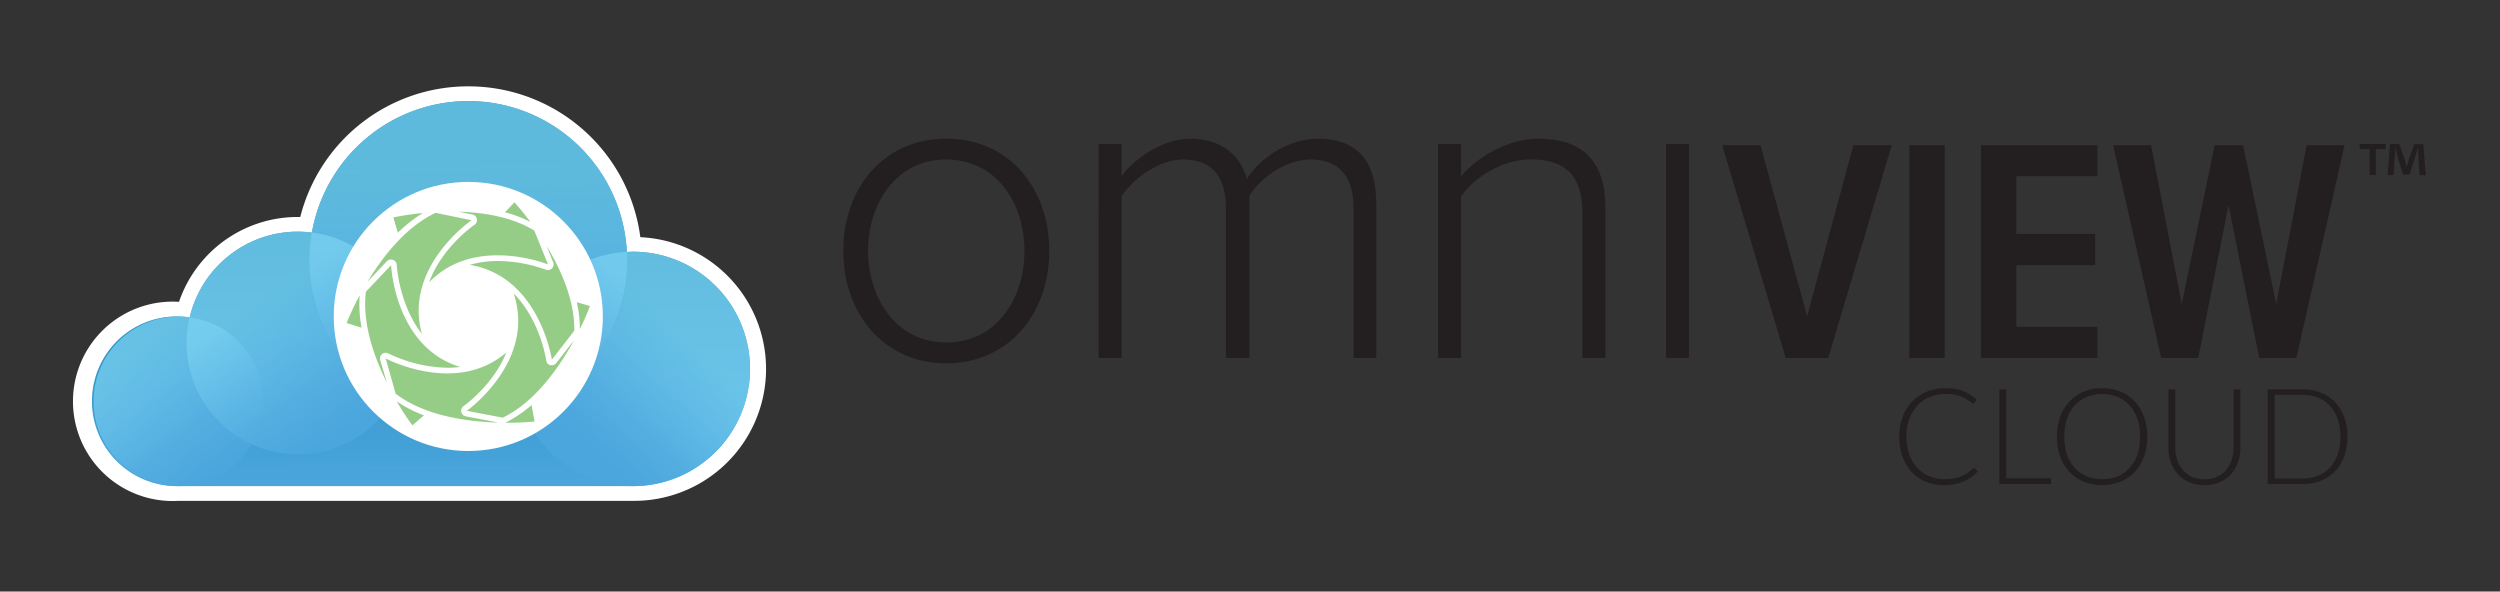<svg id="Layer_1" data-name="Layer 1" xmlns="http://www.w3.org/2000/svg" xmlns:xlink="http://www.w3.org/1999/xlink" viewBox="0 0 652 154.28"><rect x="0" y="0" width="652" height="154.28" fill="#333333" stroke="none"/><defs><style>.cls-1{fill:url(#linear-gradient);}.cls-2{fill:#fff;}.cls-3{fill:url(#linear-gradient-2);}.cls-4{fill:url(#linear-gradient-3);}.cls-5{fill:url(#linear-gradient-4);}.cls-6{fill:url(#linear-gradient-5);}.cls-7{fill:#95cd87;}.cls-8{fill:#231f20;}</style><linearGradient id="linear-gradient" x1="109.74" y1="28.37" x2="110.1" y2="128.05" gradientUnits="userSpaceOnUse"><stop offset="0.23" stop-color="#008ac2" stop-opacity="0.75"/><stop offset="0.27" stop-color="#068cc4" stop-opacity="0.77"/><stop offset="0.59" stop-color="#2b9ad2" stop-opacity="0.89"/><stop offset="0.84" stop-color="#42a3da" stop-opacity="0.97"/><stop offset="1" stop-color="#4ba6dd"/></linearGradient><linearGradient id="linear-gradient-2" x1="121.16" y1="29.99" x2="122.9" y2="97.56" gradientUnits="userSpaceOnUse"><stop offset="0.2" stop-color="#7ad2f1" stop-opacity="0.75"/><stop offset="0.32" stop-color="#70c9ed" stop-opacity="0.8"/><stop offset="0.74" stop-color="#55afe1" stop-opacity="0.95"/><stop offset="1" stop-color="#4ba6dd"/></linearGradient><linearGradient id="linear-gradient-3" x1="181.94" y1="77.95" x2="150.3" y2="112.14" xlink:href="#linear-gradient-2"/><linearGradient id="linear-gradient-4" x1="30" y1="82.53" x2="58.42" y2="120.61" xlink:href="#linear-gradient-2"/><linearGradient id="linear-gradient-5" x1="63.95" y1="68.49" x2="91.3" y2="110.19" xlink:href="#linear-gradient-2"/></defs><title>OmniView Cloud_Final Logo_Horiz_CMYK</title><path class="cls-1" d="M46.52,128.69a24,24,0,1,1,0-48.07c.49,0,1,0,1.52.06A30.77,30.77,0,0,1,77.69,58.5c.68,0,1.38,0,2.12.08a43.3,43.3,0,0,1,85.43,5.15,32.48,32.48,0,0,1-.2,65Z"/><path class="cls-2" d="M122.13,26.36a41.39,41.39,0,0,1,41.33,39.36c.53,0,1-.08,1.58-.08a30.57,30.57,0,1,1,0,61.14H46.52a22.13,22.13,0,1,1,2.95-44A29,29,0,0,1,77.69,60.41a29.49,29.49,0,0,1,3.67.26,41.41,41.41,0,0,1,40.77-34.31m0-3.84A45.13,45.13,0,0,0,78.31,56.59h-.62a32.69,32.69,0,0,0-31,22.12h-.13a26,26,0,1,0,0,51.91H165A34.4,34.4,0,0,0,167,61.86a45.19,45.19,0,0,0-44.83-39.34Z"/><circle class="cls-3" cx="122.13" cy="67.79" r="41.43"/><circle class="cls-4" cx="165.04" cy="96.21" r="30.57"/><circle class="cls-5" cx="46.52" cy="104.66" r="22.12"/><circle class="cls-6" cx="77.69" cy="89.44" r="29.03"/><circle class="cls-2" cx="122.13" cy="82.53" r="35.09"/><path class="cls-7" d="M93.81,77a70.56,70.56,0,0,0-3.41,7.25l3.9,1.21A33,33,0,0,1,93.81,77Z"/><path class="cls-7" d="M100.88,68.14a1.48,1.48,0,0,1,1.07-.46,1.58,1.58,0,0,1,.52.09,1.5,1.5,0,0,1,1,1.32c0,.15.57,10.32,6.57,18-4.88-17.43,12.93-29.65,12.93-29.65l-9.36-1.93c-7.82,3.67-13.84,11.47-17.78,18Z"/><path class="cls-7" d="M99.16,93.89A1.48,1.48,0,0,1,100.58,92a1.56,1.56,0,0,1,.69.17,37,37,0,0,0,15.38,3.74h0A26.53,26.53,0,0,0,120,95.7C102.91,90.5,102,69.16,102,69.16l-6.58,6.92c-1,8.21,2.14,17,5.47,23.72Z"/><path class="cls-7" d="M103.47,104.68a68.62,68.62,0,0,0,4.08,6.26l3-2.62A33.59,33.59,0,0,1,103.47,104.68Z"/><path class="cls-7" d="M110.29,55.56a70.92,70.92,0,0,0-7.71,1.14l1.17,4A36.5,36.5,0,0,1,110.29,55.56Z"/><path class="cls-7" d="M139.34,60.12c-5.8-3.53-13.11-4.72-19.69-4.9l3.58.74a1.45,1.45,0,0,1,1.14,1.15,1.47,1.47,0,0,1-.61,1.51c-.5.34-8.62,6.06-11.84,15,11.92-12.37,31-4.66,31-4.66Z"/><path class="cls-7" d="M138.32,57.86c-2.37-3.17-4.16-5.1-4.16-5.1l-2.46,2.6A33.43,33.43,0,0,1,138.32,57.86Z"/><path class="cls-7" d="M142.55,64.14l1.73,4.3a1.48,1.48,0,0,1-1.38,2,1.52,1.52,0,0,1-.55-.1,37.43,37.43,0,0,0-12.58-2.27,26.76,26.76,0,0,0-7.28,1c18.24,3,21.43,24.74,21.43,24.74l5.85-7.56C149.91,78.37,146.32,70.36,142.55,64.14Z"/><path class="cls-7" d="M150.41,78.81a31.1,31.1,0,0,1,.83,7c1.73-3.51,2.63-6,2.63-6Z"/><path class="cls-7" d="M145.08,94.68a1.44,1.44,0,0,1-1.16.57,1.65,1.65,0,0,1-.38,0A1.47,1.47,0,0,1,142.46,94c-.09-.61-1.68-10.61-8.49-17.46,5.9,17.75-12.23,30.6-12.23,30.6l9.39,1.79c8.56-4.16,14.84-13.32,18.61-20.25Z"/><path class="cls-7" d="M121.47,108.58a1.47,1.47,0,0,1-.58-2.65c.47-.34,7.82-5.67,11.16-14-13.15,11.29-31.47,1.55-31.47,1.55l2.61,9.2c7.7,5.88,19,7.33,26.89,7.54Z"/><path class="cls-7" d="M131.78,110.25h0a70.83,70.83,0,0,0,7.63-.32l-.78-4.3A31.76,31.76,0,0,1,131.78,110.25Z"/><path class="cls-8" d="M622.21,37.53v1.35h-2.6v6.78H618V38.88h-2.6V37.53ZM631,45.66l-.3-4.78c0-.63,0-1.41-.06-2.27h-.09c-.2.72-.44,1.67-.68,2.42l-1.47,4.51h-1.67l-1.46-4.63c-.15-.63-.39-1.58-.57-2.3h-.09c0,.74,0,1.52-.06,2.27l-.3,4.78h-1.55l.59-8.13h2.42l1.41,4c.18.62.33,1.22.54,2.06h0c.21-.75.38-1.44.56-2l1.41-4H632l.63,8.13Z"/><path class="cls-8" d="M219.92,65.4c0-16.29,10.51-29.24,26.81-29.24,16.52,0,26.92,13,26.92,29.24s-10.4,29.35-26.92,29.35C230.43,94.75,219.92,81.69,219.92,65.4Zm47.26,0c0-12.36-7.28-23.8-20.45-23.8-12.95,0-20.34,11.44-20.34,23.8s7.39,23.92,20.34,23.92C259.9,89.32,267.18,77.88,267.18,65.4Z"/><path class="cls-8" d="M353,93.37V54.31c0-7.86-3.35-12.71-11.21-12.71-6,0-12.83,4.39-15.95,9.47v42.3h-6.12V54.31c0-7.86-3.24-12.71-11.21-12.71-5.9,0-12.6,4.5-16,9.59V93.37h-6V37.55h6V46c2.31-3.59,9.94-9.83,18-9.83,8.66,0,13.29,5.09,14.67,10.52,3.12-5.2,10.63-10.52,18.49-10.52,10.29,0,15.26,5.78,15.26,17V93.37Z"/><path class="cls-8" d="M412.7,93.37V55.58c0-10.75-5.43-14-13.52-14-7.16,0-14.56,4.5-18.14,9.59V93.37h-6V37.55h6V46c4-4.86,12-9.83,20.11-9.83,11.32,0,17.56,5.55,17.56,18.15V93.37Z"/><path class="cls-8" d="M434.48,93.37V37.55h6V93.37Z"/><path class="cls-8" d="M465.71,93.37l-16.56-55.5h10l12.15,44.6,12.06-44.6h10l-16.56,55.5Z"/><path class="cls-8" d="M497.94,93.37V37.87h9.24v55.5Z"/><path class="cls-8" d="M516.63,93.37V37.87H547v8.07H525.86V61h20.56v8.15H525.86V85.21H547v8.16Z"/><path class="cls-8" d="M589.2,93.37l-8-39.86-7.91,39.86h-9.65L551.1,37.87H561l8,41.43,8.57-41.43H585l8.65,41.43,7.91-41.43h9.9l-12.57,55.5Z"/><path class="cls-8" d="M514.8,122.09a.38.38,0,0,1,.3.13l.7.75a11.2,11.2,0,0,1-1.68,1.47,10.65,10.65,0,0,1-2,1.12,11.83,11.83,0,0,1-2.36.72,14.58,14.58,0,0,1-2.82.25,12,12,0,0,1-4.71-.9,10.45,10.45,0,0,1-3.67-2.55,11.69,11.69,0,0,1-2.39-4,15.11,15.11,0,0,1-.85-5.21,14.33,14.33,0,0,1,.88-5.14,11.61,11.61,0,0,1,2.48-4,11.23,11.23,0,0,1,3.83-2.59,12.79,12.79,0,0,1,4.92-.91,13.47,13.47,0,0,1,2.46.2A11,11,0,0,1,512,102a10.8,10.8,0,0,1,1.82.94,13.94,13.94,0,0,1,1.68,1.29L515,105a.49.49,0,0,1-.44.21.71.71,0,0,1-.4-.19l-.62-.45c-.25-.18-.55-.38-.91-.59a7.05,7.05,0,0,0-1.26-.6,10.68,10.68,0,0,0-1.7-.45,11.87,11.87,0,0,0-2.18-.19,10.76,10.76,0,0,0-4.15.78,9.41,9.41,0,0,0-3.25,2.22,10.32,10.32,0,0,0-2.12,3.5,13.09,13.09,0,0,0-.76,4.6,13.6,13.6,0,0,0,.75,4.68,10.16,10.16,0,0,0,2.08,3.49,8.92,8.92,0,0,0,3.14,2.18,9.93,9.93,0,0,0,3.92.76,14,14,0,0,0,2.37-.17,9,9,0,0,0,1.91-.53,8.4,8.4,0,0,0,1.63-.85,13.08,13.08,0,0,0,1.48-1.19,1.2,1.2,0,0,1,.17-.11A.35.35,0,0,1,514.8,122.09Z"/><path class="cls-8" d="M523.21,124.73h11.72v1.52H521.42V101.53h1.79Z"/><path class="cls-8" d="M560,113.88a15,15,0,0,1-.85,5.2,11.63,11.63,0,0,1-2.41,4,10.68,10.68,0,0,1-3.73,2.55,13.17,13.17,0,0,1-9.57,0,10.55,10.55,0,0,1-3.72-2.55,11.5,11.5,0,0,1-2.42-4,15.92,15.92,0,0,1,0-10.38,11.4,11.4,0,0,1,2.42-4,10.45,10.45,0,0,1,3.72-2.56,12.11,12.11,0,0,1,4.77-.91,12.37,12.37,0,0,1,4.8.9,10.58,10.58,0,0,1,3.73,2.56,11.58,11.58,0,0,1,2.41,4A14.93,14.93,0,0,1,560,113.88Zm-1.85,0a14.1,14.1,0,0,0-.72-4.65,10,10,0,0,0-2-3.49,8.71,8.71,0,0,0-3.14-2.2,10.65,10.65,0,0,0-4.07-.76,10.52,10.52,0,0,0-4,.76,8.8,8.8,0,0,0-3.14,2.2,9.89,9.89,0,0,0-2,3.49,15.41,15.41,0,0,0,0,9.31,9.84,9.84,0,0,0,2,3.48,8.65,8.65,0,0,0,3.14,2.19,10.52,10.52,0,0,0,4,.75,10.65,10.65,0,0,0,4.07-.75,8.57,8.57,0,0,0,3.14-2.19,9.92,9.92,0,0,0,2-3.48A14,14,0,0,0,558.1,113.88Z"/><path class="cls-8" d="M574.91,125a7.89,7.89,0,0,0,3.19-.62,6.93,6.93,0,0,0,2.39-1.73A7.61,7.61,0,0,0,582,120a9.92,9.92,0,0,0,.51-3.22V101.53h1.79v15.29a11,11,0,0,1-.65,3.81,9.07,9.07,0,0,1-1.86,3.1,8.55,8.55,0,0,1-2.95,2.07,10.54,10.54,0,0,1-7.81,0,8.59,8.59,0,0,1-3-2.07,9.07,9.07,0,0,1-1.86-3.1,11,11,0,0,1-.65-3.81V101.53h1.8V116.8a9.88,9.88,0,0,0,.52,3.22,7.59,7.59,0,0,0,1.49,2.6,6.8,6.8,0,0,0,2.37,1.73A7.73,7.73,0,0,0,574.91,125Z"/><path class="cls-8" d="M612.22,113.88a14.7,14.7,0,0,1-.86,5.16,11.08,11.08,0,0,1-2.41,3.89,10.54,10.54,0,0,1-3.72,2.47,13,13,0,0,1-4.81.85h-9V101.53h9a13,13,0,0,1,4.81.85,10.41,10.41,0,0,1,3.72,2.47,11.08,11.08,0,0,1,2.41,3.89A14.62,14.62,0,0,1,612.22,113.88Zm-1.85,0a13.73,13.73,0,0,0-.72-4.61,9.71,9.71,0,0,0-2-3.43,8.58,8.58,0,0,0-3.14-2.13,10.84,10.84,0,0,0-4.07-.73h-7.21V124.8h7.21a10.84,10.84,0,0,0,4.07-.73,8.58,8.58,0,0,0,3.14-2.13,9.8,9.8,0,0,0,2-3.43A13.77,13.77,0,0,0,610.37,113.88Z"/></svg>